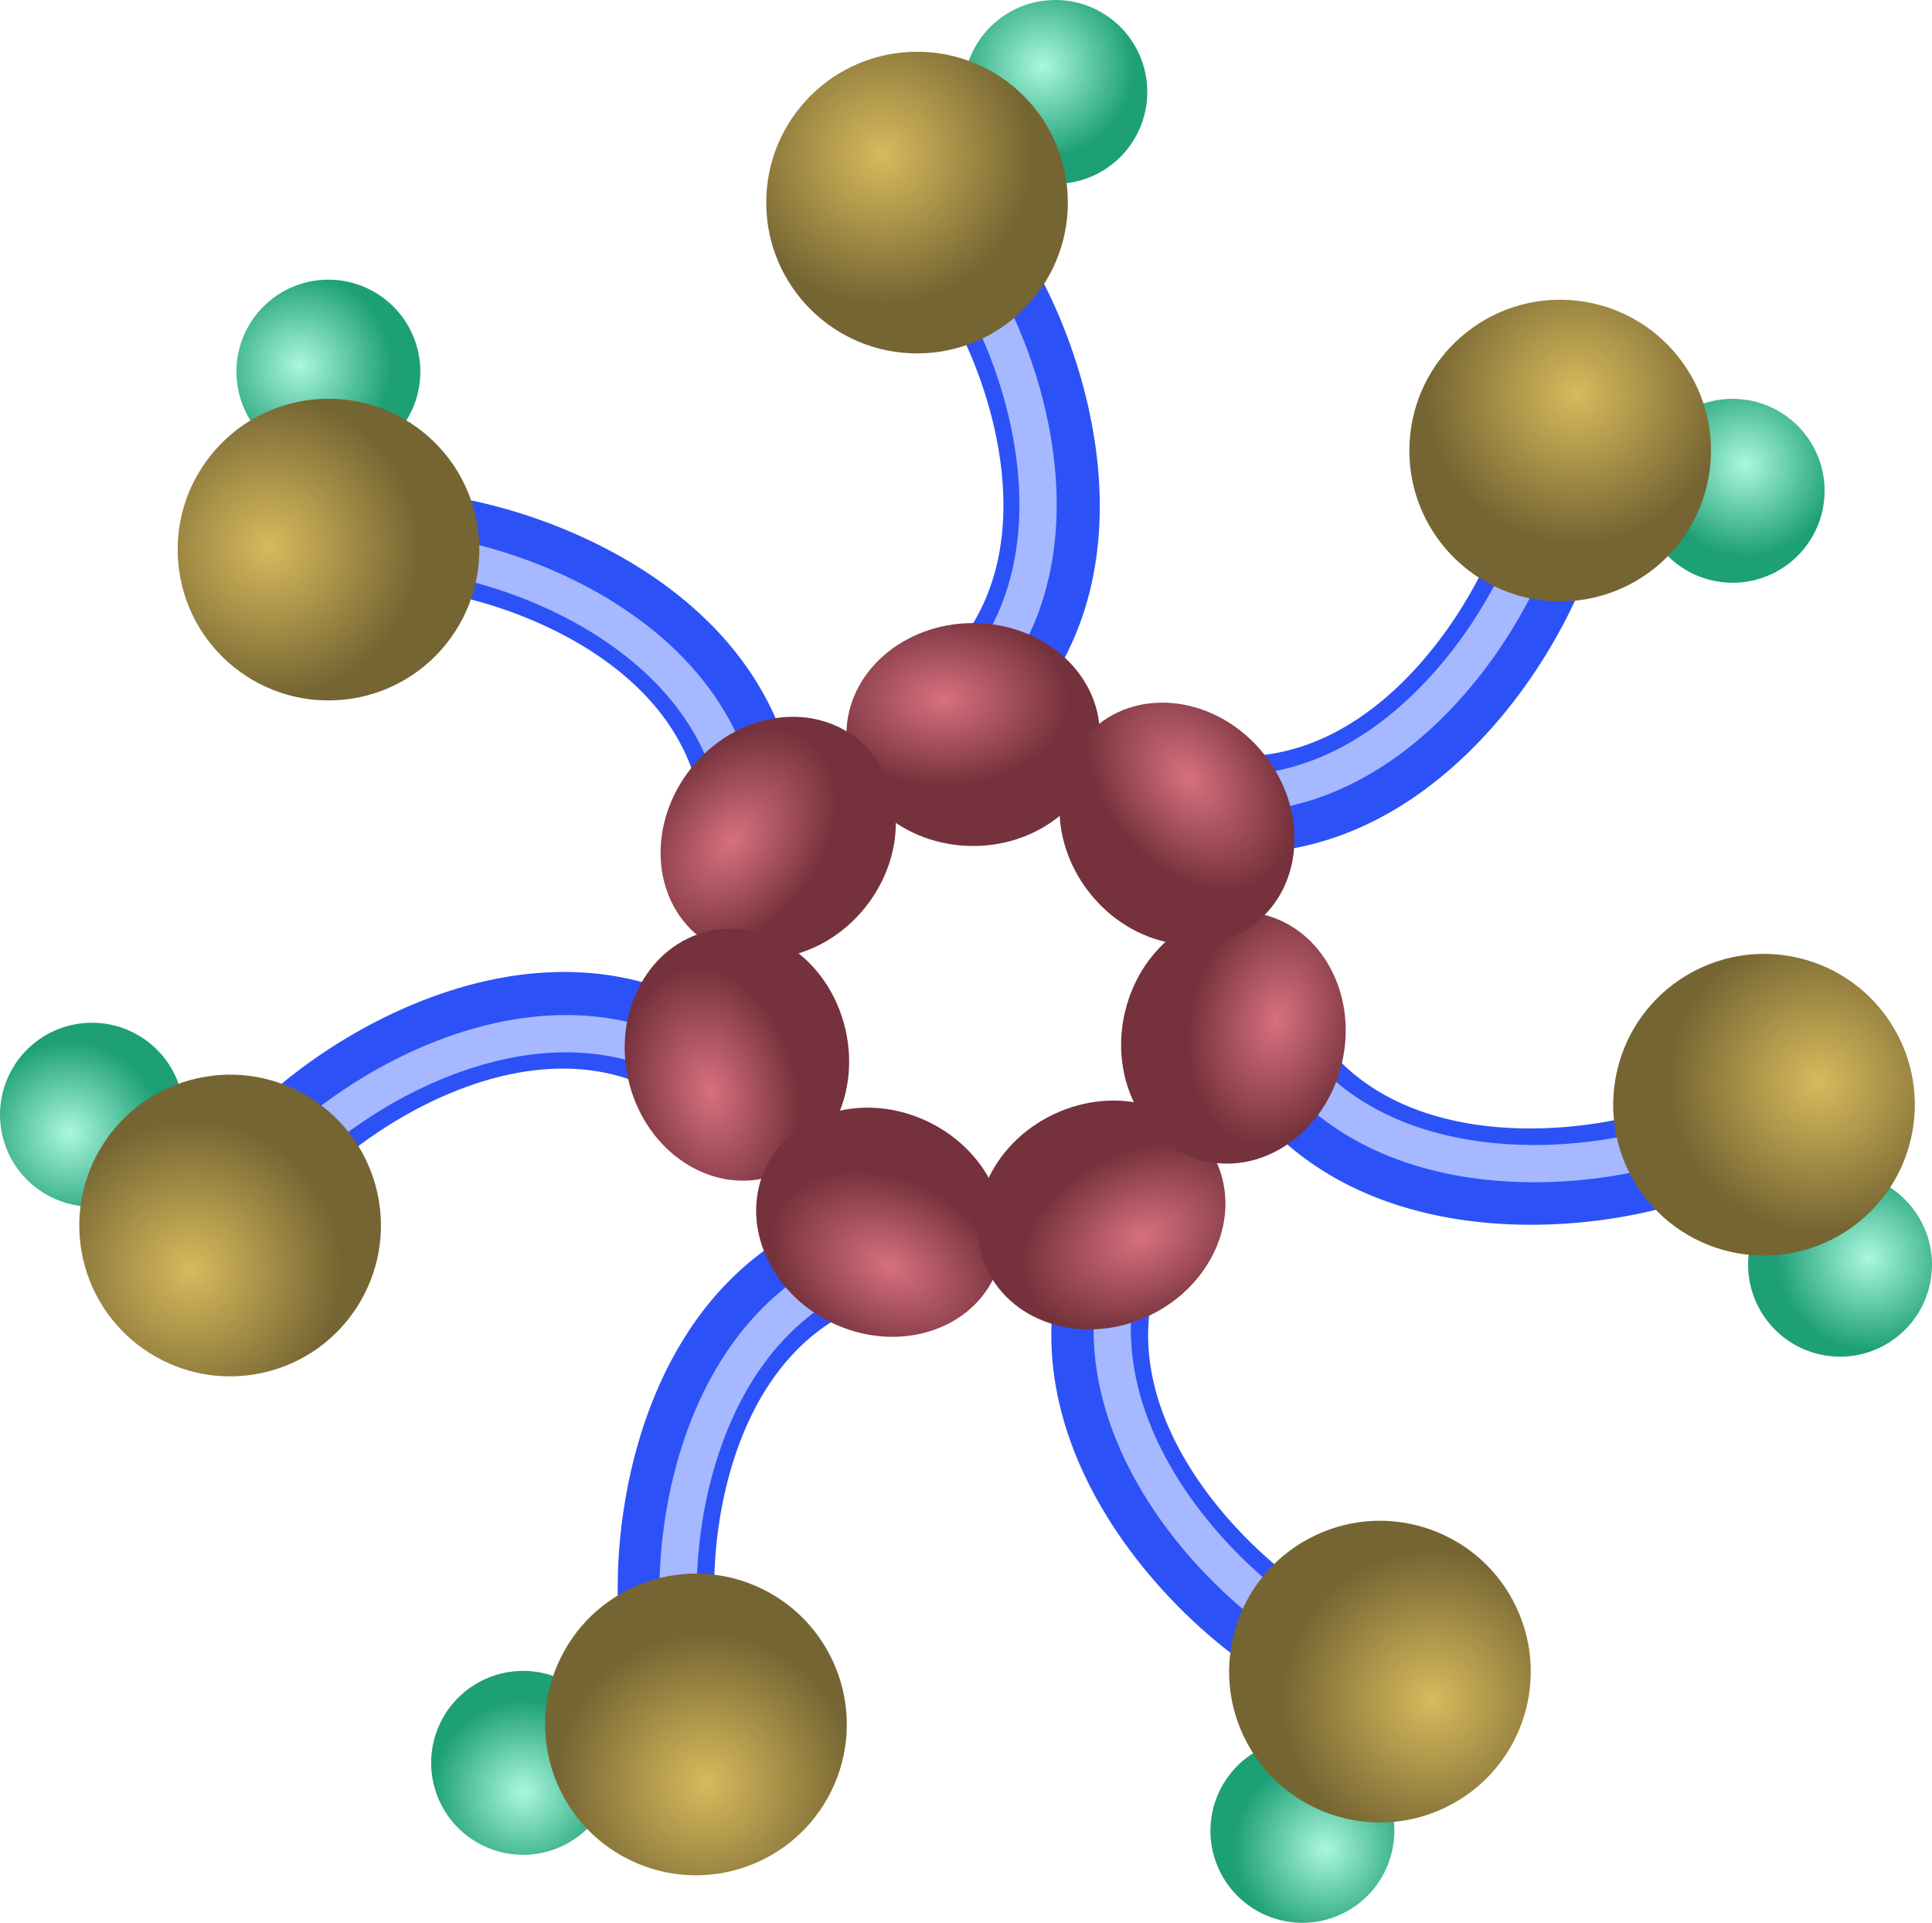 <svg id="Layer_1" data-name="Layer 1" xmlns="http://www.w3.org/2000/svg" xmlns:xlink="http://www.w3.org/1999/xlink" viewBox="0 0 103.678 103.171"><defs><style>.cls-1{fill:#2c52f7;}.cls-2{fill:none;stroke:#a6b8ff;stroke-linecap:round;stroke-linejoin:round;stroke-width:2px;}.cls-3{fill:url(#radial-gradient);}.cls-4{fill:url(#radial-gradient-2);}.cls-5{fill:url(#radial-gradient-3);}.cls-6{fill:url(#radial-gradient-4);}.cls-7{fill:url(#radial-gradient-5);}.cls-8{fill:url(#radial-gradient-6);}.cls-9{fill:url(#radial-gradient-7);}.cls-10{fill:url(#radial-gradient-8);}.cls-11{fill:url(#radial-gradient-9);}.cls-12{fill:url(#radial-gradient-10);}.cls-13{fill:url(#radial-gradient-11);}.cls-14{fill:url(#radial-gradient-12);}.cls-15{fill:url(#radial-gradient-13);}.cls-16{fill:url(#radial-gradient-14);}.cls-17{fill:url(#radial-gradient-15);}.cls-18{fill:url(#radial-gradient-16);}.cls-19{fill:url(#radial-gradient-17);}.cls-20{fill:url(#radial-gradient-18);}.cls-21{fill:url(#radial-gradient-19);}.cls-22{fill:url(#radial-gradient-20);}.cls-23{fill:url(#radial-gradient-21);}</style><radialGradient id="radial-gradient" cx="55.931" cy="3.53" r="4.934" gradientUnits="userSpaceOnUse"><stop offset="0" stop-color="#acf7de"/><stop offset="1" stop-color="#1da075"/></radialGradient><radialGradient id="radial-gradient-2" cx="47.34" cy="8.297" r="8.093" gradientUnits="userSpaceOnUse"><stop offset="0" stop-color="#d8ba5d"/><stop offset="1" stop-color="#756532"/></radialGradient><radialGradient id="radial-gradient-3" cx="126.135" cy="147.892" r="9.018" gradientTransform="matrix(0.754, 0.008, -0.008, 0.517, -43.328, -39.963)" gradientUnits="userSpaceOnUse"><stop offset="0" stop-color="#d8707f"/><stop offset="1" stop-color="#75323c"/></radialGradient><radialGradient id="radial-gradient-4" cx="-23.431" cy="69.136" r="4.934" gradientTransform="translate(88.773 -2.99)" xlink:href="#radial-gradient"/><radialGradient id="radial-gradient-5" cx="-32.022" cy="73.902" r="8.093" gradientTransform="translate(96.183 0.576)" xlink:href="#radial-gradient-2"/><radialGradient id="radial-gradient-6" cx="-43.357" cy="175.029" r="9.018" gradientTransform="matrix(0.754, 0.008, -0.008, 0.517, 122.61, 0.602)" xlink:href="#radial-gradient-3"/><radialGradient id="radial-gradient-7" cx="-117.462" cy="-19.438" r="4.934" gradientTransform="translate(71.39 -9.342) rotate(-90)" xlink:href="#radial-gradient"/><radialGradient id="radial-gradient-8" cx="-126.053" cy="-14.671" r="8.093" gradientTransform="translate(72.867 -10.817) rotate(-90)" xlink:href="#radial-gradient-2"/><radialGradient id="radial-gradient-9" cx="-168.081" cy="41.47" r="9.018" gradientTransform="matrix(0.008, -0.754, 0.517, 0.008, 66.065, -21.25)" xlink:href="#radial-gradient-3"/><radialGradient id="radial-gradient-10" cx="-107.171" cy="-147.992" r="4.934" gradientTransform="translate(223.08 35.727) rotate(-90)" xlink:href="#radial-gradient"/><radialGradient id="radial-gradient-11" cx="-115.762" cy="-143.225" r="8.093" gradientTransform="translate(226.421 26.247) rotate(-90)" xlink:href="#radial-gradient-2"/><radialGradient id="radial-gradient-12" cx="-154.431" cy="-152.373" r="9.018" gradientTransform="matrix(0.008, -0.754, 0.517, 0.008, 173.774, -0.511)" xlink:href="#radial-gradient-3"/><radialGradient id="radial-gradient-13" cx="0.219" cy="-220.548" r="4.934" gradientTransform="translate(119.232 -73.299) rotate(180)" xlink:href="#radial-gradient"/><radialGradient id="radial-gradient-14" cx="-8.371" cy="-215.781" r="8.093" gradientTransform="translate(115.973 -75.906) rotate(180)" xlink:href="#radial-gradient-2"/><radialGradient id="radial-gradient-15" cx="-11.987" cy="-261.779" r="9.018" gradientTransform="matrix(-0.754, -0.008, 0.008, -0.517, 102.028, -20.64)" xlink:href="#radial-gradient-3"/><radialGradient id="radial-gradient-16" cx="123.641" cy="-181.827" r="4.934" gradientTransform="translate(271.507 -64.958) rotate(180)" xlink:href="#radial-gradient"/><radialGradient id="radial-gradient-17" cx="115.051" cy="-177.06" r="8.093" gradientTransform="translate(260.004 -67.603) rotate(180)" xlink:href="#radial-gradient-2"/><radialGradient id="radial-gradient-18" cx="151.722" cy="-203.393" r="9.018" gradientTransform="matrix(-0.754, -0.008, 0.008, -0.517, 232.084, 1.395)" xlink:href="#radial-gradient-3"/><radialGradient id="radial-gradient-19" cx="170.355" cy="-61.114" r="4.934" gradientTransform="translate(81.689 -97.117) rotate(90)" xlink:href="#radial-gradient"/><radialGradient id="radial-gradient-20" cx="161.765" cy="-56.348" r="8.093" gradientTransform="translate(78.37 -91.854) rotate(90)" xlink:href="#radial-gradient-2"/><radialGradient id="radial-gradient-21" cx="213.685" cy="-21.372" r="9.018" gradientTransform="matrix(-0.008, 0.754, -0.517, -0.008, 104.255, -71.014)" xlink:href="#radial-gradient-3"/></defs><title>apoptosome</title><g id="apoptosome"><path class="cls-1" d="M101.648,86.673A2.6,2.6,0,0,1,99.669,82.4c5.566-6.56.8-17.235-1.47-19.73a2.6,2.6,0,0,1,3.838-3.5c3.56,3.906,9.262,17.55,1.592,26.59A2.593,2.593,0,0,1,101.648,86.673Z" transform="translate(-48.42 -47.608)"/><path class="cls-2" d="M99.377,60.916c3.106,3.408,8.081,15.44,1.531,23.16" transform="translate(-48.42 -47.608)"/><circle class="cls-3" cx="56.633" cy="4.934" r="4.934"/><circle class="cls-4" cx="49.212" cy="10.87" r="8.093"/><ellipse class="cls-5" cx="52.22" cy="39.412" rx="6.798" ry="5.98"/><path class="cls-1" d="M90.542,91.556a2.6,2.6,0,0,1-4.575-1.132c-1.636-8.446-12.944-11.409-16.312-11.2a2.6,2.6,0,1,1-.329-5.184C74.6,73.71,88.812,77.8,91.066,89.436A2.593,2.593,0,0,1,90.542,91.556Z" transform="translate(-48.42 -47.608)"/><path class="cls-2" d="M69.026,77.215c4.6-.292,17.1,3.354,19.026,13.293" transform="translate(-48.42 -47.608)"/><circle class="cls-6" cx="66.043" cy="67.549" r="4.934" transform="translate(-76.391 29.21) rotate(-51.277)"/><circle class="cls-7" cx="66.033" cy="77.052" r="8.093" transform="matrix(0.626, -0.78, 0.78, 0.626, -83.809, 32.76)"/><ellipse class="cls-8" cx="90.182" cy="92.56" rx="6.798" ry="5.98" transform="translate(-86.865 57.408) rotate(-51.277)"/><path class="cls-1" d="M87.406,103.289a2.6,2.6,0,0,1-3.742,2.865c-7.617-4-17,2.978-18.933,5.742a2.6,2.6,0,1,1-4.253-2.982c3.034-4.327,15.1-12.87,25.6-7.359A2.593,2.593,0,0,1,87.406,103.289Z" transform="translate(-48.42 -47.608)"/><path class="cls-2" d="M62.766,111.129c2.647-3.776,13.3-11.257,22.267-6.55" transform="translate(-48.42 -47.608)"/><circle class="cls-9" cx="53.355" cy="107.419" r="4.934" transform="translate(-70.585 -33.368) rotate(-12.611)"/><circle class="cls-10" cx="60.768" cy="113.364" r="8.093" transform="translate(-71.704 -31.606) rotate(-12.611)"/><ellipse class="cls-11" cx="87.965" cy="104.197" rx="5.98" ry="6.798" transform="translate(-69.047 -25.89) rotate(-12.611)"/><path class="cls-1" d="M94.588,113.058a2.6,2.6,0,0,1-.108,4.712c-7.887,3.436-8.317,15.117-7.375,18.358a2.6,2.6,0,0,1-4.988,1.45c-1.475-5.075-.58-19.836,10.288-24.57A2.593,2.593,0,0,1,94.588,113.058Z" transform="translate(-48.42 -47.608)"/><path class="cls-2" d="M85.277,137.18c-1.287-4.428-.45-17.421,8.831-21.464" transform="translate(-48.42 -47.608)"/><circle class="cls-12" cx="76.492" cy="142.196" r="4.934" transform="translate(-133.281 100.592) rotate(-63.854)"/><circle class="cls-13" cx="85.77" cy="140.137" r="8.093" transform="translate(-126.244 107.768) rotate(-63.854)"/><ellipse class="cls-14" cx="95.647" cy="113.19" rx="5.98" ry="6.798" transform="translate(-96.53 101.562) rotate(-63.854)"/><path class="cls-1" d="M106.764,113.546a2.6,2.6,0,0,1,3.621,3.017c-2.219,8.312,6.658,15.918,9.781,17.2a2.6,2.6,0,1,1-1.969,4.806c-4.891-2-15.888-11.89-12.831-23.344A2.593,2.593,0,0,1,106.764,113.546Z" transform="translate(-48.42 -47.608)"/><path class="cls-2" d="M119.852,135.846c-4.267-1.748-13.917-10.489-11.306-20.271" transform="translate(-48.42 -47.608)"/><circle class="cls-15" cx="118.311" cy="145.844" r="4.934" transform="translate(-99.497 17.145) rotate(-25.369)"/><circle class="cls-16" cx="122.473" cy="137.301" r="8.093" transform="translate(-95.436 18.105) rotate(-25.369)"/><ellipse class="cls-17" cx="107.526" cy="112.8" rx="6.798" ry="5.98" transform="translate(-86.38 9.338) rotate(-25.369)"/><path class="cls-1" d="M114.716,104.344a2.6,2.6,0,0,1,4.617-.948c5.113,6.919,16.595,4.725,19.543,3.082a2.6,2.6,0,1,1,2.529,4.537c-4.617,2.573-19.2,5-26.249-4.532A2.593,2.593,0,0,1,114.716,104.344Z" transform="translate(-48.42 -47.608)"/><path class="cls-2" d="M140.31,108.025c-4.028,2.245-16.879,4.335-22.9-3.807" transform="translate(-48.42 -47.608)"/><circle class="cls-18" cx="147.164" cy="115.465" r="4.934" transform="translate(-47.322 184.709) rotate(-76.777)"/><circle class="cls-19" cx="143.082" cy="106.884" r="8.093" transform="translate(-42.116 174.116) rotate(-76.777)"/><ellipse class="cls-20" cx="114.608" cy="103.284" rx="6.798" ry="5.98" transform="translate(-60.572 143.621) rotate(-76.777)"/><path class="cls-1" d="M112.479,92.382a2.6,2.6,0,0,1,2.136-4.2c8.6.314,14.038-10.032,14.591-13.361a2.6,2.6,0,0,1,5.124.851c-.866,5.214-8.058,18.134-19.9,17.7A2.593,2.593,0,0,1,112.479,92.382Z" transform="translate(-48.42 -47.608)"/><path class="cls-2" d="M131.309,74.662c-.755,4.549-7.13,15.9-17.248,15.532" transform="translate(-48.42 -47.608)"/><circle class="cls-21" cx="141.399" cy="73.94" r="4.934" transform="translate(-63.854 55.727) rotate(-38.221)"/><circle class="cls-22" cx="132.144" cy="71.783" r="8.093" transform="translate(-64.504 49.538) rotate(-38.221)"/><ellipse class="cls-23" cx="111.582" cy="91.805" rx="5.98" ry="6.798" transform="translate(-81.3 41.109) rotate(-38.221)"/></g></svg>